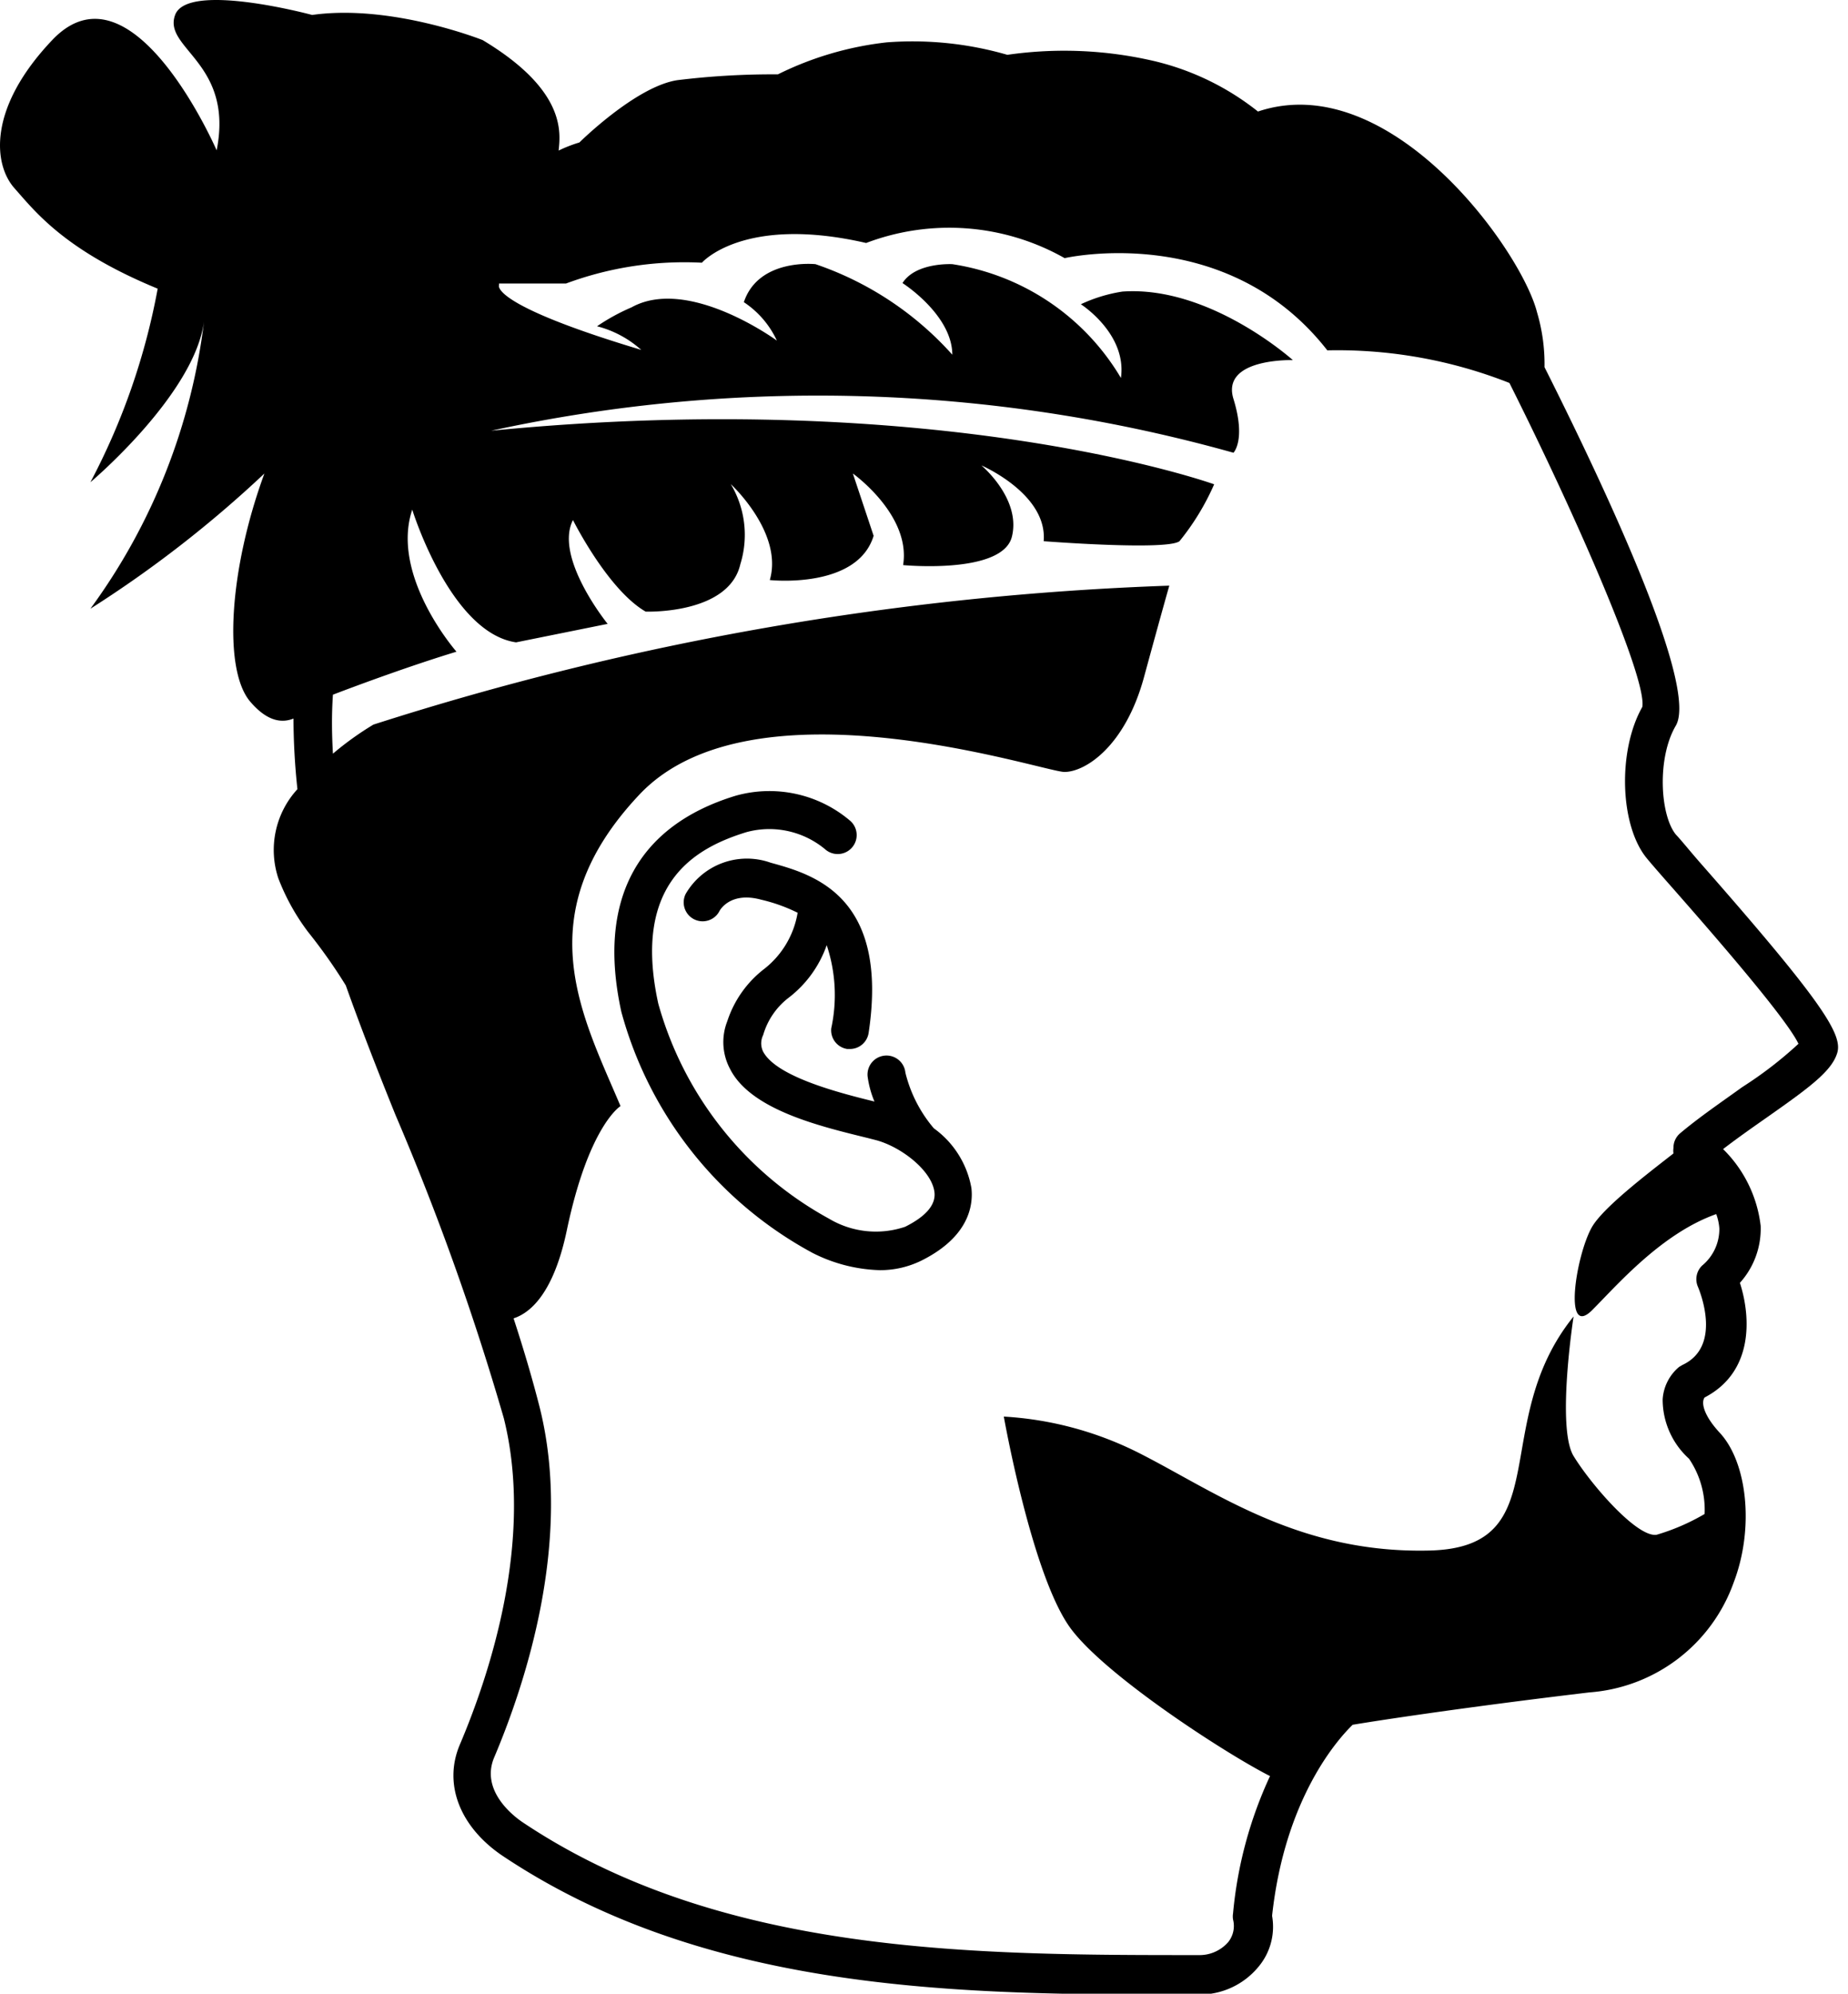 <svg width="89" height="96" xmlns="http://www.w3.org/2000/svg" data-name="Layer 1">
 <title>12</title>

 <g>
  <title>Layer 1</title>
  <path id="svg_1" d="m81.974,41.65c-0.59,-0.67 -1,-1.19 -1.26,-1.46c-0.77,-0.94 -0.92,-3.71 0,-5.26c1,-1.79 -2.85,-10.33 -6.33,-17.25a8.76,8.76 0 0 0 -0.36,-2.64c-0.76,-3 -7.08,-11.8 -13.44,-9.67a12.74,12.74 0 0 0 -5,-2.43a19.11,19.11 0 0 0 -7.07,-0.3a16.4,16.4 0 0 0 -5.81,-0.6a15.71,15.71 0 0 0 -5.24,1.54a37.73,37.73 0 0 0 -4.84,0.28c-2,0.3 -4.72,3 -4.72,3a6.57,6.57 0 0 0 -1,0.39l0,0c0.08,-0.84 0.39,-2.89 -3.66,-5.32c0,0 -4.39,-1.75 -8.21,-1.21c0,0 -6,-1.62 -6.6,0s2.84,2.29 2,6.52c0,0 -4.06,-9.36 -7.91,-5.32c-3.13,3.29 -2.84,6 -1.83,7.14s2.43,3 6.9,4.84a32.48,32.48 0 0 1 -3.24,9.32s5.07,-4.27 5.48,-7.81a29.39,29.39 0 0 1 -5.48,13.9a56,56 0 0 0 8.38,-6.51c-1.7,4.63 -2,9.47 -0.67,11c0.86,1 1.57,1 2.07,0.8a32.72,32.72 0 0 0 0.19,3.4a4.33,4.33 0 0 0 -0.92,4.29a10.5,10.5 0 0 0 1.43,2.58q1,1.25 1.82,2.58c0.66,1.86 1.49,4 2.39,6.23a126.27,126.27 0 0 1 5.22,14.61c1.47,5.89 -0.7,12.38 -2.12,15.72c-0.8,1.89 0,3.93 2,5.31c9.53,6.4 21.26,6.72 31.85,6.72l1.74,0a3.67,3.67 0 0 0 2.86,-1.32a3,3 0 0 0 0.67,-2.47c0.62,-5.72 3.21,-8.55 3.88,-9.2c1,-0.17 5.19,-0.82 11.41,-1.56a8,8 0 0 0 6.94,-5.29c1,-2.61 0.66,-5.78 -0.67,-7.21c-0.77,-0.83 -0.91,-1.45 -0.73,-1.7c2.37,-1.23 2.23,-3.88 1.7,-5.52a3.89,3.89 0 0 0 1,-2.74a6.19,6.19 0 0 0 -1.81,-3.7c0.65,-0.5 1.36,-1 2.06,-1.49c2.08,-1.46 3.18,-2.26 3.44,-3.15s-0.74,-2.47 -6.51,-9.04zm1.94,10.69c-1,0.72 -2.1,1.47 -3,2.23a0.91,0.91 0 0 0 -0.32,0.71a0.9,0.9 0 0 0 0,0.26c-1.28,1 -3.42,2.63 -3.94,3.57c-0.76,1.37 -1.37,5.32 0,4c1.21,-1.21 3.35,-3.71 6,-4.65a2.53,2.53 0 0 1 0.15,0.69a2.28,2.28 0 0 1 -0.83,1.79a0.91,0.91 0 0 0 -0.21,1c0.05,0.12 1.23,2.86 -0.73,3.78l-0.17,0.1a2.22,2.22 0 0 0 -0.79,1.56a3.85,3.85 0 0 0 1.27,2.86a4.37,4.37 0 0 1 0.75,2.66a10.29,10.29 0 0 1 -2.31,1c-0.94,0.15 -3.17,-2.43 -4,-3.79s0,-6.72 0,-6.72c-4.16,5.15 -0.71,11.12 -6.94,11.27s-10.23,-2.77 -13.84,-4.62a16.56,16.56 0 0 0 -6.66,-1.83s1.29,7.3 3.08,10c1.47,2.25 7.55,6.2 9.74,7.31a20,20 0 0 0 -1.78,6.61a0.91,0.91 0 0 0 0,0.3a1.24,1.24 0 0 1 -0.23,1.08a1.83,1.83 0 0 1 -1.43,0.63c-10.77,0 -23,0 -32.56,-6.4c-0.49,-0.33 -2,-1.53 -1.38,-3.08c1.51,-3.56 3.81,-10.48 2.21,-16.88c-0.35,-1.38 -0.78,-2.83 -1.26,-4.3c0.8,-0.26 1.92,-1.19 2.56,-4.22c1.06,-5.07 2.59,-6 2.59,-6c-1.83,-4.34 -4.56,-9.2 0.91,-15s19.47,-1.09 20.47,-1.09s2.92,-1.22 3.83,-4.56s1.22,-4.41 1.22,-4.41a141.48,141.48 0 0 0 -38.33,6.69a14.82,14.82 0 0 0 -1.95,1.4c-0.05,-0.88 -0.07,-1.82 0,-2.84c1.33,-0.51 3.84,-1.43 5.95,-2.07c0,0 -3.2,-3.65 -2.13,-6.84c0,0 1.83,5.93 5,6.39l4.41,-0.89s-2.59,-3.19 -1.67,-5c0,0 1.67,3.35 3.5,4.41c0,0 4,0.15 4.56,-2.28a4.76,4.76 0 0 0 -0.46,-3.86s2.54,2.34 1.88,4.62c0,0 4.21,0.46 5,-2.13l-1,-3s2.81,2 2.42,4.41c0,0 4.79,0.46 5.24,-1.37s-1.47,-3.43 -1.47,-3.43s3.19,1.37 3,3.65c0,0 5.93,0.46 6.54,0a11.93,11.93 0 0 0 1.67,-2.74s-13.07,-4.71 -34.82,-2.58a74.1,74.1 0 0 1 35.75,1.06s0.61,-0.61 0,-2.59s2.86,-1.87 2.86,-1.87s-4,-3.6 -8.21,-3.3a7.35,7.35 0 0 0 -2,0.61s2.23,1.42 1.93,3.55a11.44,11.44 0 0 0 -8.12,-5.48s-1.76,-0.1 -2.4,0.91c0,0 2.39,1.52 2.4,3.45a15.56,15.56 0 0 0 -6.59,-4.36s-2.74,-0.3 -3.45,1.83a4.47,4.47 0 0 1 1.59,1.85s-4.26,-3.12 -7,-1.6a9.72,9.72 0 0 0 -1.66,0.91a5.07,5.07 0 0 1 2.13,1.14l-0.19,-0.06c-7.15,-2.16 -6.66,-3.06 -6.66,-3.06l0,-0.08l3.23,0a16.38,16.38 0 0 1 6.54,-1s2,-2.31 7.91,-0.95a11.28,11.28 0 0 1 9.56,0.73s7.78,-1.8 12.65,4.44a22.56,22.56 0 0 1 8.77,1.57c3.31,6.6 6.63,14.27 6.4,15.6c-1.19,2.1 -1.09,5.69 0.21,7.28c0.23,0.28 0.7,0.82 1.31,1.51c1.51,1.72 5.4,6.15 6,7.43a19,19 0 0 1 -2.7,2.08z"/>
  <path id="svg_2" d="m44.974,54.33a6.53,6.53 0 0 1 -1.37,-2.68a0.91,0.91 0 0 0 -1.82,0.18a4.69,4.69 0 0 0 0.33,1.21c-1.71,-0.42 -4.71,-1.19 -5.36,-2.4a0.9,0.9 0 0 1 0,-0.8a3.48,3.48 0 0 1 1.23,-1.8a5.45,5.45 0 0 0 1.83,-2.53a7.57,7.57 0 0 1 0.22,4a0.91,0.91 0 0 0 0.77,1l0.13,0a0.91,0.91 0 0 0 0.9,-0.78c1,-6.64 -2.73,-7.64 -4.72,-8.19a3.41,3.41 0 0 0 -4.09,1.5a0.91,0.91 0 1 0 1.63,0.82s0.49,-0.95 2,-0.54a8,8 0 0 1 1.76,0.63a4.34,4.34 0 0 1 -1.59,2.69a5.22,5.22 0 0 0 -1.8,2.54a2.74,2.74 0 0 0 0.13,2.28c1,2 4.42,2.79 6.65,3.34l0.35,0.09c1.22,0.31 2.73,1.47 2.85,2.52c0.07,0.6 -0.41,1.16 -1.41,1.66a4.4,4.4 0 0 1 -3.67,-0.39a17,17 0 0 1 -8.22,-10.35c-1.28,-5.84 1.81,-7.51 4.24,-8.26a4.2,4.2 0 0 1 3.79,0.82a0.91,0.91 0 0 0 1.22,-1.36a6,6 0 0 0 -5.54,-1.21c-4.76,1.46 -6.66,5.06 -5.49,10.4a18.78,18.78 0 0 0 9.21,11.61a7.6,7.6 0 0 0 3.24,0.83a4.49,4.49 0 0 0 2,-0.46c2.31,-1.15 2.5,-2.68 2.41,-3.49a4.51,4.51 0 0 0 -1.81,-2.88z"/>
 </g>
</svg>